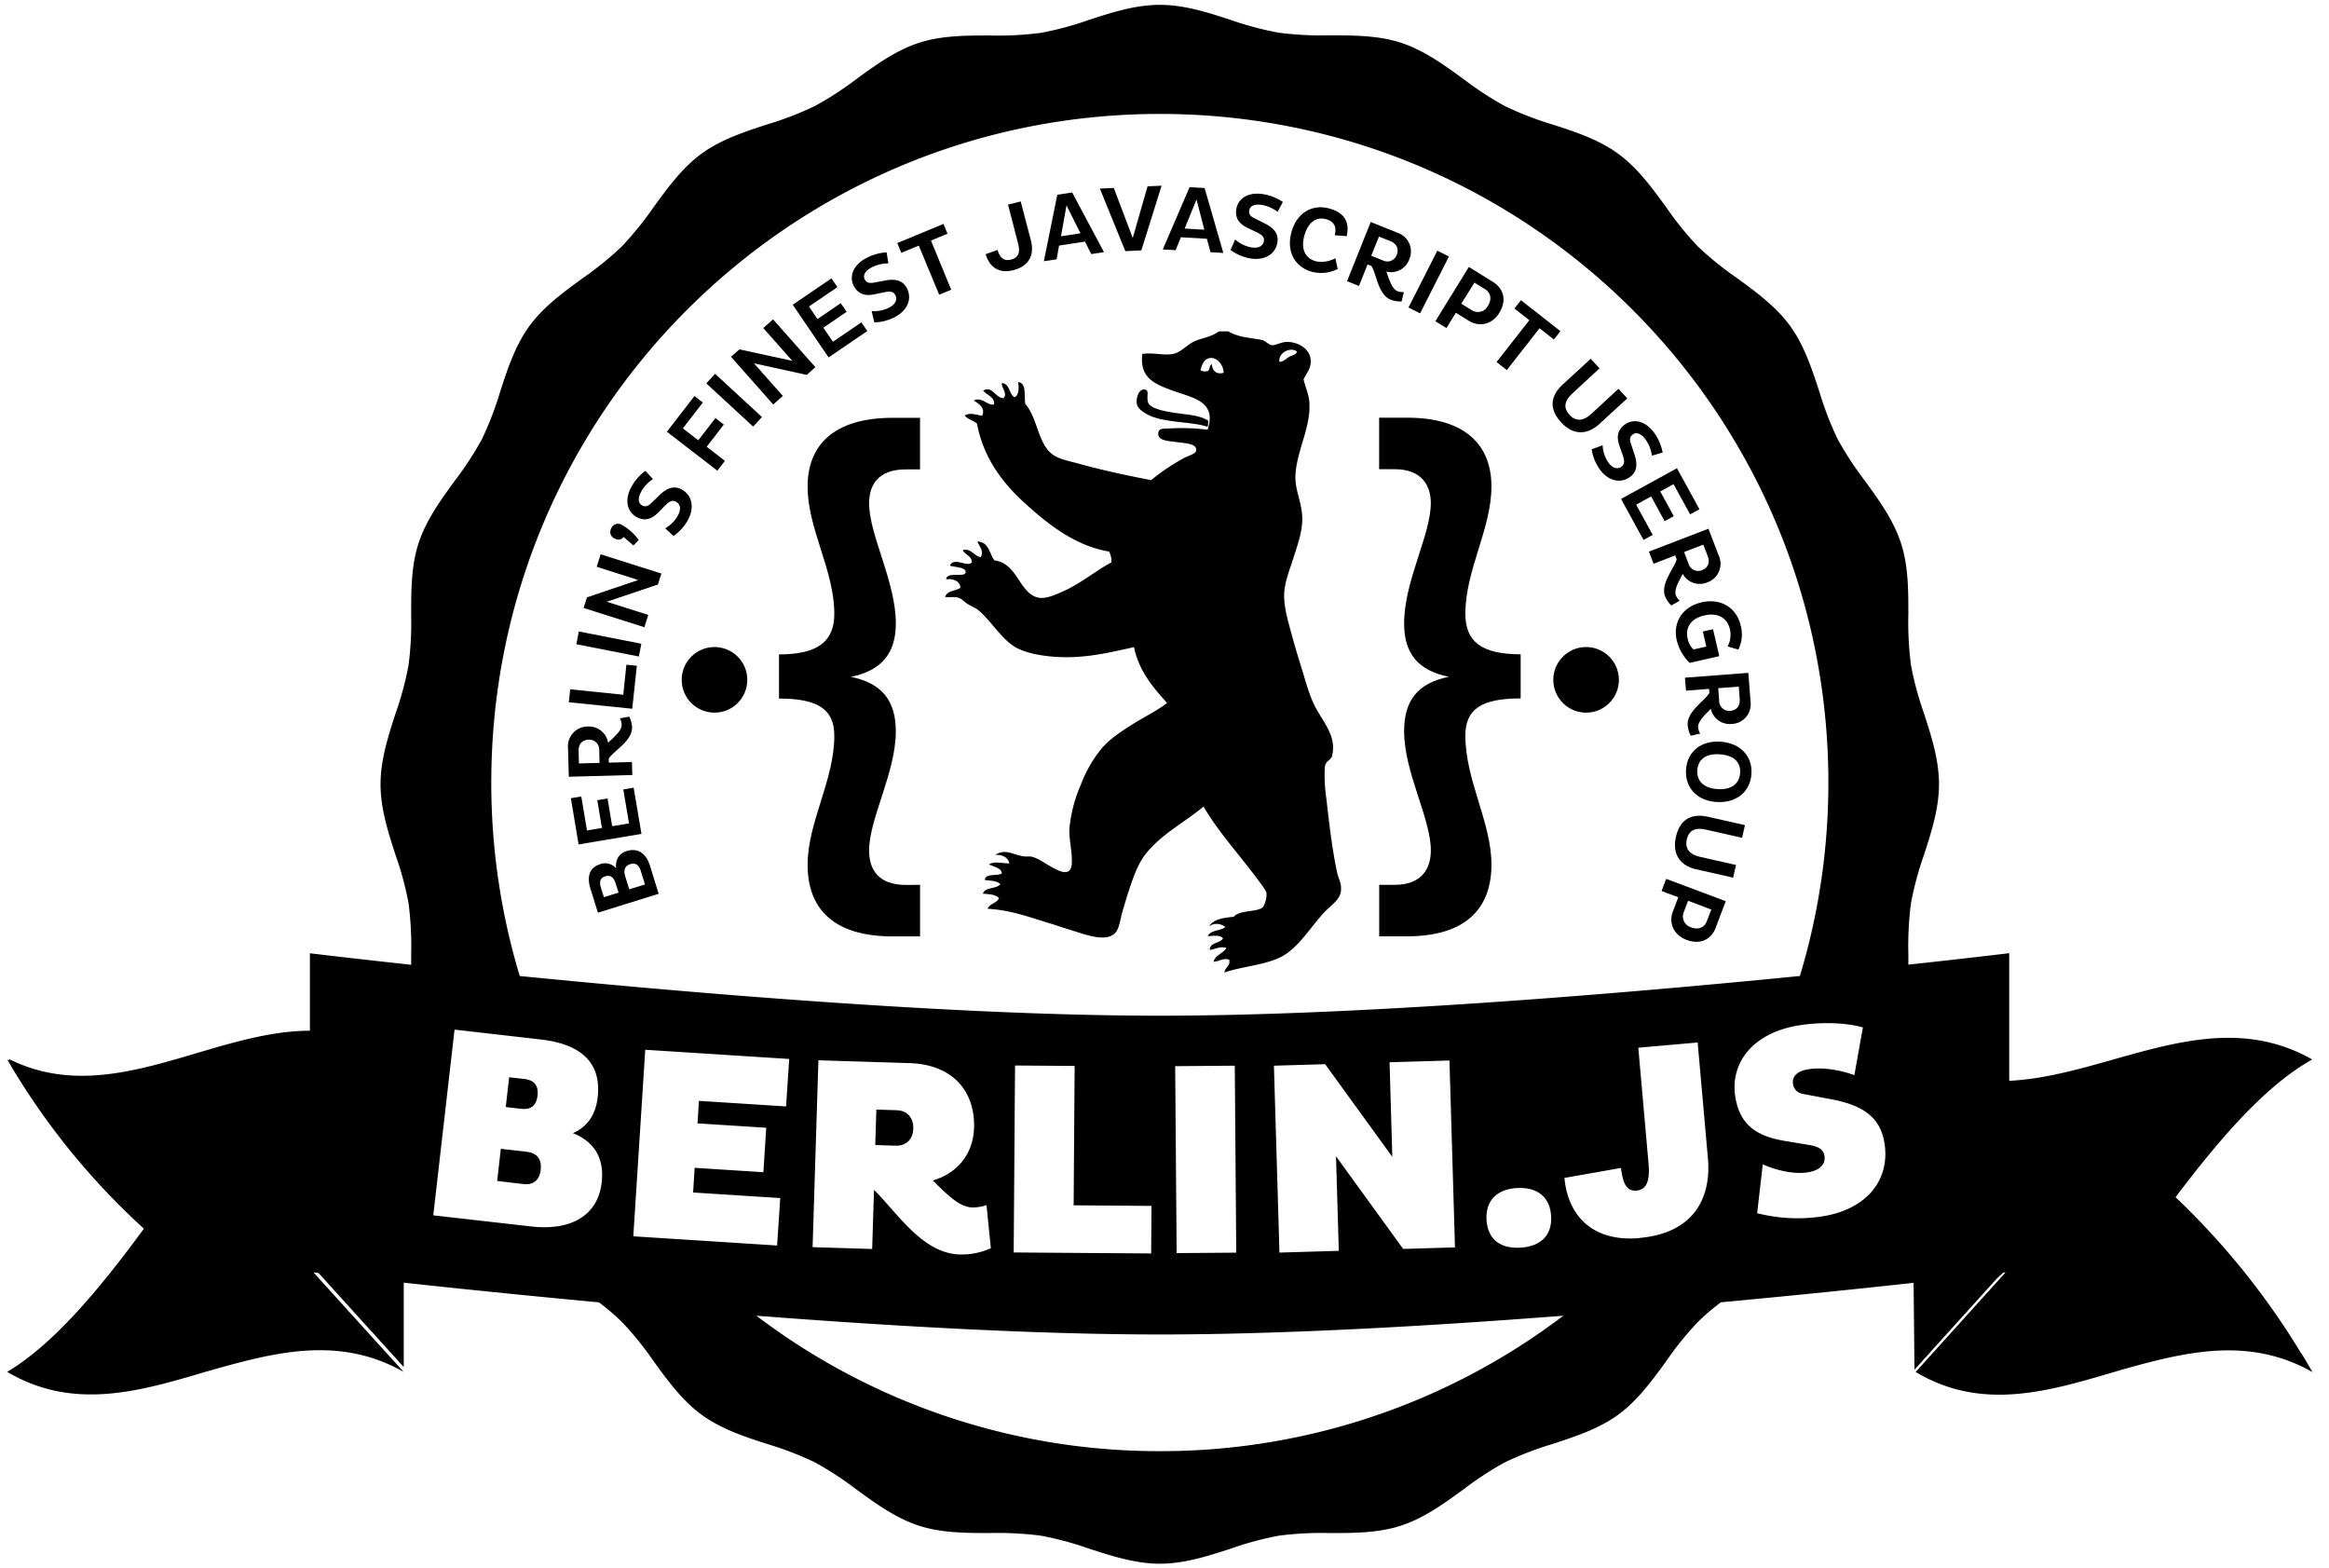 <svg id="Ebene_1" data-name="Ebene 1" xmlns="http://www.w3.org/2000/svg" viewBox="0 0 745.51 502.01"><title>berlinjs_logo_black</title><path d="M191.39,292.12,189,284.44c-1.22-3.94-.31-6.78,3.21-7.87a4.48,4.48,0,0,1,5,1.41c-.26-2.75.81-4.78,3.48-5.61,3.38-1,6.09.6,7.4,4.82l2.75,8.89Zm6.62-6.41-1-3.11c-.6-1.93-1.75-2.59-3.26-2.12s-2,1.58-1.44,3.48l1,3.2Zm8.45-2.62-1.36-4.38c-.64-2-1.81-2.6-3.33-2.13-1.69.52-2.29,1.83-1.61,4l1.26,4.07Z"/><path d="M205.33,266.91l-20.12,3.37-2.48-14.79,3.34-.56,1.82,10.87,4.79-.8-1.49-8.88,3.28-.55,1.49,8.88,5.38-.9-1.82-10.87,3.31-.56Z"/><path d="M182.08,248.62l-.26-9.23a6.32,6.32,0,0,1,6.47-6.85,6.2,6.2,0,0,1,6.36,5.19c1.9-1.84,4.4-3.8,4.34-5.81a4.87,4.87,0,0,0-.56-2l3-.54a8.34,8.34,0,0,1,.88,3.42c.12,4.42-6,7.58-7.44,10l0,1.3,7.41-.2.12,4.16Zm9.84-4.44-.11-4a3.2,3.2,0,0,0-3.37-3.42c-2.22.06-3.29,1.56-3.23,3.6l.11,4Z"/><path d="M202.38,226.85l-20.3-2.08.43-4.14,17,1.74,1-9.61,3.34.34Z"/><path d="M184.49,206.2l.8-4.08,20,3.93-.8,4.08Z"/><path d="M194.21,192.61l13.3,4.21-1.25,3.94-19.45-6.16,1.08-3.41,16.42-5.54L191,181.42l1.27-4,19.44,6.16-1.11,3.5Z"/><path d="M199.6,171.87a2,2,0,0,1-2.67.57,2.24,2.24,0,0,1-1.3-3.23,2.33,2.33,0,0,1,3.29-1.29,17,17,0,0,1,5.54,4.92l-1.71,1.74Z"/><path d="M212.93,169.09A10.58,10.58,0,0,0,217,165c.95-1.74,1-3.52-.61-4.41-1.13-.62-2.09-.18-3.47,1.22l-2.41,2.43c-2.12,2.07-4.33,2.56-6.73,1.26-2.9-1.58-4.06-5.29-1.66-9.68a15.67,15.67,0,0,1,4.47-5.12l2.42,2.65a11.37,11.37,0,0,0-3.76,4c-1.2,2.2-.95,3.75.29,4.42,1.08.59,2,.2,3-.81l2.52-2.44c2.54-2.47,4.78-3.14,7.18-1.83,3.19,1.74,4.21,5.63,1.94,9.8a15,15,0,0,1-4.61,5.08Z"/><path d="M226.21,143l5.84,4.51-2.43,3.14-16.15-12.47,8.83-11.42,2.68,2.07-6.4,8.28,4.94,3.81,5.49-7.1,2.68,2.07Z"/><path d="M226.08,122.71l2.82-3.06,15,13.83-2.82,3.06Z"/><path d="M241.34,116.29l9.25,10.44-3.09,2.74L234,114.2l2.68-2.37,16.94,3.67L244.32,105l3.14-2.78L261,117.53,258.23,120Z"/><path d="M265.24,114.4,253.75,97.54l12.39-8.44,1.91,2.8-9.11,6.21,2.74,4,7.45-5.07L271,99.81l-7.45,5.07,3.07,4.51,9.11-6.21,1.89,2.78Z"/><path d="M279,99.56a10.57,10.57,0,0,0,5.67-1.13c1.75-.94,2.79-2.38,1.91-4-.61-1.14-1.65-1.29-3.57-.88l-3.35.7c-2.91.57-5-.24-6.32-2.64-1.56-2.91-.49-6.64,3.93-9a15.66,15.66,0,0,1,6.54-1.83l.57,3.54A11.38,11.38,0,0,0,279,85.6c-2.21,1.18-2.85,2.61-2.18,3.85.58,1.08,1.57,1.27,3,1l3.45-.65c3.48-.67,5.72,0,7,2.41,1.71,3.2.43,7-3.76,9.25a14.93,14.93,0,0,1-6.64,1.72Z"/><path d="M298,77l6.48,15.73-3.85,1.59L294.1,78.61l-5.59,2.31-1.29-3.13L302,71.67l1.29,3.13Z"/><path d="M319.3,80c.83,2.7,2.16,3.66,4.36,3.09s3-2.08,2.27-5l-3.26-12.61,4.06-1L330,77c1.15,4.44-.48,8.15-5.55,9.46-4.63,1.2-7.68-.87-8.94-5.1Z"/><path d="M338.44,62.33l4.76-.72,10.18,19.1-4.08.61-2-4L339,78.6l-.78,4.4-4.08.61Zm1.18,13.29,6.24-.94-4.47-8.94Z"/><path d="M352.07,60.36l4.45-.2,6.07,16,4.75-16.52,4.48-.2-6.48,20.71-5.13.23Z"/><path d="M380.78,59.91l4.81.27,6,20.78-4.12-.24-1.15-4.3L378,75.94l-1.67,4.14-4.12-.24ZM379.2,73.16l6.3.36L383,63.85Z"/><path d="M395.38,76.65a10.58,10.58,0,0,0,5.19,2.54c2,.31,3.65-.2,4-2,.21-1.27-.53-2-2.31-2.86l-3.09-1.47c-2.65-1.31-3.86-3.23-3.43-5.93.52-3.26,3.63-5.58,8.58-4.79a15.65,15.65,0,0,1,6.32,2.51l-1.69,3.16a11.35,11.35,0,0,0-5-2.21c-2.47-.4-3.85.35-4.07,1.75-.2,1.21.47,2,1.76,2.56l3.14,1.57c3.17,1.57,4.55,3.47,4.11,6.16-.58,3.58-3.91,5.84-8.59,5.09A14.93,14.93,0,0,1,393.88,80Z"/><path d="M428.2,86.1A11.72,11.72,0,0,1,420,87c-5.37-1.45-8.33-6.3-6.62-12.64s6.74-9.09,12.11-7.63c4.68,1.27,6.7,4.24,5.55,8.87l-3.79-.31c.7-2.83-.31-4.47-2.85-5.15-3.08-.83-5.74,1.06-6.9,5.34s.3,7.23,3.78,8.17a9.29,9.29,0,0,0,6.17-1Z"/><path d="M438.77,71.06l8.57,3.44a6.32,6.32,0,0,1,3.71,8.66,6.2,6.2,0,0,1-7.29,3.77c.94,2.48,1.74,5.54,3.61,6.29a4.87,4.87,0,0,0,2,.26l-.72,3a8.32,8.32,0,0,1-3.49-.56c-4.1-1.65-4.58-8.5-6.19-10.79l-1.21-.48-2.76,6.88L431.19,90Zm.16,10.79,3.68,1.48a3.2,3.2,0,0,0,4.48-1.73c.82-2.06-.12-3.63-2-4.4l-3.68-1.48Z"/><path d="M460.09,80.23l3.71,1.88-9.23,18.19-3.71-1.88Z"/><path d="M470.18,85.45l7.74,4.8c3.12,1.94,4.63,5.62,2,9.9-2.4,3.88-6.58,4.5-9.7,2.56l-4.2-2.6L463,105l-3.54-2.19Zm1.77,5-4.19,6.76,3.43,2.12a3.62,3.62,0,0,0,5.11-1.46c1.39-2.24.74-4.27-.92-5.3Z"/><path d="M492.81,105.06l-10.48,13.39-3.28-2.57,10.48-13.39-4.76-3.73,2.09-2.67L499.49,106l-2.09,2.67Z"/><path d="M503.25,126c-2.47,2.28-2.93,4.52-.84,6.79s4.52,1.93,6.9-.26l8.75-8.08,2.82,3.06-9,8.26c-3.51,3.23-8.07,3.86-12.15-.56s-3.33-8.61.46-12.11l9-8.26L512,117.9Z"/><path d="M513,142.51A10.57,10.57,0,0,0,514.8,148c1.15,1.61,2.72,2.45,4.23,1.37,1-.75,1.07-1.81.41-3.65l-1.13-3.23c-.94-2.81-.42-5,1.8-6.61,2.68-1.92,6.52-1.35,9.44,2.72a15.63,15.63,0,0,1,2.66,6.25l-3.44,1a11.36,11.36,0,0,0-2-5.14c-1.46-2-3-2.48-4.1-1.66s-1.06,1.72-.58,3.06l1.1,3.33c1.11,3.36.74,5.67-1.48,7.26-3,2.11-6.9,1.34-9.66-2.52a14.94,14.94,0,0,1-2.56-6.36Z"/><path d="M518.9,159.69l17.89-9.82L544,163l-3,1.63-5.3-9.67-4.26,2.34,4.33,7.9-2.92,1.6-4.33-7.9-4.79,2.63,5.3,9.67-2.95,1.62Z"/><path d="M546.87,169.23l3.31,8.62a6.32,6.32,0,0,1-3.83,8.61,6.2,6.2,0,0,1-7.72-2.78c-1.18,2.37-2.88,5-2.16,6.93a4.85,4.85,0,0,0,1.19,1.67L535,193.8a8.34,8.34,0,0,1-2-2.94c-1.59-4.13,3.11-9.14,3.7-11.87l-.47-1.21-6.92,2.66-1.49-3.89Zm-7.8,7.46,1.42,3.7a3.2,3.2,0,0,0,4.31,2.11c2.07-.8,2.58-2.56,1.85-4.47l-1.42-3.7Z"/><path d="M553,206.91a7.94,7.94,0,0,0,.77-5.41c-.84-3.71-3.83-5.5-8.16-4.52-4.51,1-6.18,4-5.4,7.39a6.7,6.7,0,0,0,1.87,3.51l4.1-.93-1.09-4.82,3.25-.74,2,8.63-9.48,2.15a14.83,14.83,0,0,1-4.15-7.3c-1.23-5.42,1.59-10.63,8-12.08s11.26,2,12.49,7.45a10.7,10.7,0,0,1-.78,7.68Z"/><path d="M559.64,215.36l.71,9.21a6.32,6.32,0,0,1-6.13,7.16,6.2,6.2,0,0,1-6.6-4.87c-1.81,1.93-4.2,4-4.05,6a4.87,4.87,0,0,0,.66,1.94l-3,.69a8.34,8.34,0,0,1-1-3.38c-.34-4.41,5.59-7.87,6.94-10.32l-.1-1.3-7.39.57-.32-4.15ZM550,220.27l.3,4a3.2,3.2,0,0,0,3.53,3.25c2.21-.17,3.21-1.72,3.05-3.76l-.3-4Z"/><path d="M560.64,247.7c-.41,5.9-5,9.4-11.18,9s-10.18-4.53-9.76-10.43,5-9.3,11.11-8.87S561,241.86,560.64,247.7Zm-17.33-1.22c-.23,3.34,1.82,5.77,6.43,6.09s7-1.79,7.27-5.13-1.83-5.67-6.5-6S543.54,243.24,543.31,246.48Z"/><path d="M546,265.53c-3.28-.74-5.39.15-6.06,3.17s1,4.82,4.13,5.53l11.62,2.62-.92,4.06-11.88-2.68c-4.65-1.05-7.76-4.45-6.44-10.32s5.2-7.63,10.23-6.49l11.88,2.68-.92,4.06Z"/><path d="M552.41,288.45,549.17,297c-1.31,3.43-4.64,5.61-9.35,3.81-4.26-1.63-5.67-5.61-4.36-9l1.76-4.62-5.35-2,1.48-3.89Zm-4.62,2.69-7.43-2.83-1.44,3.77a3.63,3.63,0,0,0,2.4,4.74c2.47.94,4.34-.09,5-1.91Z"/><path d="M428,279.27c-1.58-7.51-2.48-15.28-3.39-23.33a52.45,52.45,0,0,1-.56-10.15c.22-2.37,1.58-2.1,2.3-3.63a12.08,12.08,0,0,0,.31-3.94c-.4-3.9-3-7.35-5-10.76s-3.21-7.55-4.39-11.51c-1.14-3.79-2.5-8-3.64-12.27s-2.65-9-2.57-13.33c.07-3.91,1.69-7.78,2.88-11.51s2.6-7.65,2.88-11.51c.43-6-2.55-10.15-2.12-15.75.62-8,5.12-15.32,4.39-23.17-.22-2.37-1.15-4.17-1.82-7,1-2.17,2.46-3.39,2.27-6.21-.23-3.5-3.83-5.64-7.27-5.76-2.15-.07-3.46,1-5,1.06-1,.05-2.22-1.46-3.33-1.69-3.65-.73-7.4-.75-10.76-2.75h-3c-2.78,2-5.77,2.14-8.18,3.35-2.13,1.07-4,3.28-6.21,3.8-3.19.75-6.48-.49-10.15.08-.87,7.61,3.77,9.58,9.85,11.78,6.5,2.35,14.09,3.4,11.06,12.48a64.36,64.36,0,0,0-12-.42c-2.44.12-3.83-.16-3.79,1.83.06,2.3,3.95,2.21,6.21,2.58,2,.33,6.35.32,5.91,2.73-.19,1-2.44,1.6-3.79,2.28a67.63,67.63,0,0,0-10.6,7.12c-8.18-1.56-15.72-3.19-23.33-5.3-3.24-.9-6.93-1.47-9.09-3.63-4-4-4.08-11.05-7.88-15.45-.43-2.65.51-6.67-2.27-7,.2,1.44.37,4.32-1.21,4.85-1.75-1.08-1.43-4.23-3.94-4.54-.59,1,1.95,3.36.45,4.84-2.71-.08-3.51-4.09-6.51-2.42,1.12,1.41,3.78,2.07,3.48,4.39-1.95.65-3.86-2.56-6.51-1.21,1.48.92,3.85,2.3,2.73,4.85-1.39-.11-4.06-1.22-5.6,0,1,1.14,2.8,1.54,3.94,2.57,1.95,10.55,7.83,18.55,14.84,25,6.84,6.28,16.11,14.08,27.41,15.9a6.48,6.48,0,0,1,.76,3.48c-5.06,2.69-10.06,7-16.06,9.54-2.32,1-5.54,2.52-8.18,1.51-5.34-2-6.17-10.85-13.18-11.66-1.67-2.17-1.77-5.91-5.45-6.06.24,1.1,2.25,2.92,1.06,5-2.26-.33-3-2.93-5.76-2.27.65,1.62,2.86,1.69,2.88,3.94-1.36,1.71-5.73-1.89-7,1.06,1.36.49,5.51.46,5,2.27-.44,1.55-6-.48-6.21,2.12,2.4-.4,4.63.73,4.54,2.73-1.59,1-4.29.86-4.85,2.88,1.35.27,2.74-.23,4.39.3.83.26,1.66,1.24,2.88,2s2.42,1.21,3.18,1.81c3.8,3,7.18,8.82,11.51,11.66,4.12,2.71,12.39,3.77,19.08,3.48,7-.29,13.07-1.79,19.39-3.18,1.68,7.81,6.11,12.88,10.6,17.87-3.42,2.65-7.32,4.45-11.06,6.82-3.54,2.25-7.08,4.49-10,7.88a41.68,41.68,0,0,0-6.51,11.36A45.83,45.83,0,0,0,342.34,265c-.25,3.51.87,7.21.76,11.06-.16,5.34-4.65,2.46-7.42.91-1.72-1-3.47-2.25-5.3-2.73-.85-.22-1.77,0-2.73-.15-3.63-.56-5.78-2.55-9.09-.45,2.05-.15,4.19.7,4.54,2.72-2.22,0-4.87-.79-6.51.31,1.45.77,4.07,1.18,4.09,2.88-1.51,1-5.22-.17-5.45,2.12,1.9.22,4,.25,5,1.36-1.31,1.57-4.91.85-5.61,3,2,.21,4.22.23,5.15,1.51-.74,1.58-3,1.69-3.64,3.33,7.56.47,12.85,2.54,20,4.7,2.43.73,4.79,1.58,7.12,2.27,3.67,1.09,11.37,4.24,14.09.31,1.07-1.56,1.34-4.37,2-6.52.7-2.39,1.38-4.69,2-6.51,1.3-4,2.86-8.55,5.3-11.66,5-6.42,12.12-9.92,18.63-15.3,4.45,7.83,12.18,16.26,17.87,24.08.78,1.07,2.14,2.78,2.27,3.63a8.47,8.47,0,0,1-1.06,4.39c-1.64,1.8-7.75.93-9.39,3.18-3.33.31-6.52.75-7.88,3a4.25,4.25,0,0,1,5.15.31c-1.58,1.25-4.77.89-5.6,2.88,1.2,0,4.15-.55,4.85.76-1,1.61-4.12,1.13-4.24,3.63,1.26,0,3.31-1.31,5.3-.61-1,1.85-3.47,2.18-4.09,4.4,1.31.13,3.1-1.34,5-.61.54,1.88-1.37,2.4-1.51,4.09,5.79-2.07,13.82-2.41,18.93-5.45,5.41-3.22,9.11-9.91,13.59-14.39,2-2,4.81-3.8,4.81-6.82v-.61C429.21,282.4,428.4,281,428,279.27Zm-40.1-162.68c-.81.31-.59,1.63-1.21,2.12-.73.28-2,.23-2.42-.3.43-1.4.88-2.69,1.82-3.33,2.55-1.74,5.59,1.29,5.6,4.24C389.42,120,388,118.61,387.93,116.59Zm21.66-.76c-.52-2.65,3.22-5,5.6-3.33-.25,1.13-1.62,1.23-2.43,1.67C411.75,114.72,410.88,115.76,409.59,115.83Z"/><path d="M386.72,134.62a7,7,0,0,1-.15,2c-4.8-1.68-13.7-1.28-18.63-3.64-1.47-.7-3.5-1.94-3.94-3.33-.57-1.79.43-5.17,2.27-5s.61,2.08,1.21,4.09c.66,2.23,6.23,3.06,9.09,3.48C380.67,132.8,384,132.94,386.72,134.62Z"/><path d="M294.51,283.21v16.51h-8.75c-18.89,0-27.25-8.8-27.25-22.93,0-13.58,8.55-27,8.55-41.28,0-8.44-5.17-11.92-17.7-11.92V209.46c12.53,0,17.7-4.22,17.7-13,0-13.94-8.55-27.15-8.55-40.73,0-13.21,8.35-22,27.24-22h8.75v16.51h-4.57c-8.95,0-11.73,5.14-11.73,10.82,0,10.27,8.55,24.95,8.55,38.53,0,9.54-4.57,15-14.32,17.06,9.75,2,14.32,7.52,14.32,17.43,0,13.21-8.55,27.89-8.55,38.16,0,5.87,2.78,11,11.73,11Z"/><path d="M441.48,299.72V283.21h5c8.55,0,11.53-5.14,11.53-11,0-10.27-8.55-24.95-8.55-38.16,0-9.91,4.38-15.41,14.32-17.43-9.94-2-14.32-7.52-14.32-17.06C449.43,186,458,171.3,458,161c0-5.69-3-10.82-11.54-10.82h-5V133.69h8.95c18.69,0,27,8.81,27,22,0,13.58-8.35,26.79-8.35,40.73,0,8.81,5,13,17.7,13v14.13c-12.73,0-17.7,3.49-17.7,11.93,0,14.31,8.35,27.7,8.35,41.28,0,14.13-8.35,22.93-27,22.93h-8.95Z"/><circle cx="507.71" cy="217.6" r="10.5"/><circle cx="228.71" cy="217.6" r="10.5"/><path d="M168.57,368.65l-8.25-.94L159.14,378l8.53,1c3.32.38,5.08-1.63,5.41-4.52C173.44,371.43,172.27,369.08,168.57,368.65Z"/><path d="M287,355.35l-6.48-.2-.35,11.35,6.48.2c3.81.12,5.61-2.47,5.7-5.46S290.81,355.47,287,355.35Z"/><path d="M172.08,350.63c.32-2.8-.79-4.87-4.1-5.25l-5-.57-1.09,9.53,4.93.56C170.29,355.3,171.74,353.52,172.08,350.63Z"/><path d="M740.16,439.07c-1.15-2-2.32-4-3.47-5.88l-.08,0a240.62,240.62,0,0,0-40.22-50c14.59-19.32,29.17-36,43.76-44.08-32.26-18.3-64.73,5.26-97,6.83V305.09s-12.26,1.5-32.29,3.67q0-1.7,0-3.39a106.48,106.48,0,0,1,.84-16.28,102.8,102.8,0,0,1,4.12-15.32c2.38-7.35,4.85-14.94,4.85-22.78s-2.46-15.43-4.85-22.78a102.67,102.67,0,0,1-4.12-15.32,106.42,106.42,0,0,1-.84-16.27c0-7.64,0-15.53-2.35-22.74-2.39-7.38-7.08-13.82-11.61-20.06a104.05,104.05,0,0,1-8.73-13.38,105.41,105.41,0,0,1-5.81-15.11c-2.38-7.28-4.84-14.81-9.34-21S562.16,93.49,556,89a104.67,104.67,0,0,1-12.53-10.13,104.55,104.55,0,0,1-10.13-12.54c-4.51-6.21-9.18-12.62-15.39-17.14s-13.7-7-21-9.34A105.42,105.42,0,0,1,481.81,34a104,104,0,0,1-13.39-8.73c-6.23-4.53-12.68-9.22-20.05-11.61-7.2-2.34-15.1-2.34-22.74-2.35a106.38,106.38,0,0,1-16.27-.84A102.66,102.66,0,0,1,394,6.4C386.69,4,379.1,1.55,371.26,1.55S355.84,4,348.49,6.4a102.79,102.79,0,0,1-15.32,4.12,106.37,106.37,0,0,1-16.27.84c-7.64,0-15.53,0-22.74,2.35-7.37,2.39-13.82,7.08-20.05,11.61A104.19,104.19,0,0,1,260.72,34a105.41,105.41,0,0,1-15.11,5.81c-7.28,2.38-14.81,4.84-21,9.34s-10.87,10.94-15.39,17.14a104.64,104.64,0,0,1-10.13,12.54A104.54,104.54,0,0,1,186.58,89c-6.21,4.51-12.62,9.18-17.14,15.39s-7,13.71-9.34,21a105.45,105.45,0,0,1-5.8,15.11,104,104,0,0,1-8.73,13.38c-4.53,6.23-9.22,12.68-11.61,20.05-2.34,7.2-2.34,15.1-2.35,22.74a106.4,106.4,0,0,1-.84,16.27,102.7,102.7,0,0,1-4.12,15.32c-2.38,7.35-4.84,14.94-4.84,22.77s2.46,15.43,4.85,22.77a102.72,102.72,0,0,1,4.12,15.32,106.4,106.4,0,0,1,.84,16.27q0,1.7,0,3.41c-20.1-2.18-32.42-3.68-32.42-3.68v24.78c-32.15.11-64.31,25.17-96.46,9l.41.66-.85-.46a228.67,228.67,0,0,0,43.76,54.17c-14.59,19.9-29.17,37.14-43.76,45.83,21.15,12.51,42.3,6.26,63.45,0,21.15-6,42.3-12,63.45,0v0l-28.84-31.82,1.62.19,27.26,30.08v-27c16.19,1.77,37.88,4,62.48,6.3a73.6,73.6,0,0,1,7.4,6.33,104.57,104.57,0,0,1,10.13,12.54c4.51,6.21,9.18,12.62,15.39,17.14s13.7,7,21,9.34A105.52,105.52,0,0,1,260.73,468a104,104,0,0,1,13.39,8.73c6.23,4.53,12.68,9.22,20.05,11.61,7.2,2.34,15.1,2.34,22.74,2.35a106.37,106.37,0,0,1,16.27.84,102.63,102.63,0,0,1,15.32,4.12c7.35,2.38,14.94,4.85,22.78,4.85s15.43-2.46,22.78-4.85a102.76,102.76,0,0,1,15.32-4.12,106.48,106.48,0,0,1,16.27-.84c7.64,0,15.54,0,22.74-2.35,7.37-2.39,13.82-7.08,20.05-11.61A104,104,0,0,1,481.82,468a105.45,105.45,0,0,1,15.11-5.81c7.28-2.38,14.81-4.84,21-9.34s10.88-10.94,15.39-17.14a104.62,104.62,0,0,1,10.13-12.54,73.72,73.72,0,0,1,7.41-6.34c24.21-2.24,45.6-4.47,61.68-6.22l.28,27.8,26.33-29.15,2.06-1.91.77-.09-28.31,31.35-.44.48h0v.09l.05,0c21.8,13,43.78,5.74,65.79-.73,20.38-5.74,40.78-10.83,61.11.7l0,0ZM192.6,378.49c-1.17,10.23-9.37,15.58-22.64,14.06L138.69,389l6.81-59.45,27.58,3.16c13,1.49,19.5,7.46,18.23,18.57-.65,5.68-3.49,9.52-7.93,11.4C190.07,365.36,193.51,370.54,192.6,378.49Zm10.12,17.22L206.54,336l46.08,2.95-1,15.19-27.89-1.78-.46,7.2,22,1.41-.91,14.23-22-1.41-.5,7.9,27.89,1.78-1,15.19Zm168.55,68.77a213.06,213.06,0,0,1-129.15-43.35c43.4,3.35,89.92,6,129.08,6s85.78-2.64,129.22-6A213.06,213.06,0,0,1,371.27,464.48Zm-60-78a14.54,14.54,0,0,0,4.51-.74l1.39,13.78a22.62,22.62,0,0,1-10.08,2c-11.92-.37-20.19-13.74-27.32-20.66l-.59,18.91-19.07-.59,1.86-59.81,29.08.9c14.4.45,21.09,9.46,20.74,20.72-.26,8.53-5.51,14.62-13.22,16.85C303.15,382.27,307,386.35,311.23,386.48Zm57.32-.5-.11,15.22-44-.32.43-59.84,19.08.14-.32,44.61Zm7.58-44.73,19.08-.15.47,59.84-19.08.15ZM444.8,340l19.17-.56,1.77,59.82-16.59.49-21.49-29.65.89,30.26-19,.56-1.77-59.82,16.4-.48,21.49,29.65Zm40.79,40.27c6.57-.37,10.58,2.93,10.92,9s-3.27,9.7-9.85,10.07-10.48-2.85-10.82-8.91S479.12,380.63,485.59,380.26Zm39.29,16c-14.64,1.3-22.9-6.63-24.11-19.25l18.1-3.19c.66,5.33,2,7.51,5,7.24,2.85-.25,4.37-2.51,3.83-8.64l-3.28-37.08,19-1.68,3.26,36.82C547.93,383.84,541.8,394.72,524.88,396.22ZM371.21,325.1c-63.86,0-147.3-7-204.84-12.7a214,214,0,0,1-9.11-61.93c0-118.2,95.81-214,214-214s214,95.81,214,214a214,214,0,0,1-9.11,61.92C518.64,318.09,435.12,325.1,371.21,325.1Zm212.25,64.21a52.2,52.2,0,0,1-21-1l1.8-15.63c5.09,2.2,10.38,3.21,14.52,2.53,3.58-.58,5.69-2.44,5.22-5.31-.28-1.74-1.53-2.87-4.81-3.41L571,365.13c-9.35-1.6-14.16-5.63-15.52-14-1.77-10.86,5.55-20.52,20.23-22.91,7.72-1.26,15.82-.8,20.6.65l-2.73,15.25c-4.93-1.78-10.47-2.57-14.8-1.87-3.58.58-5.22,2.37-4.84,4.71.31,1.91,1.54,3,3.82,3.3l8.38,1.58c10.86,2,15.81,6.25,17.07,14C605.07,377.22,598,386.94,583.46,389.31Z"/></svg>